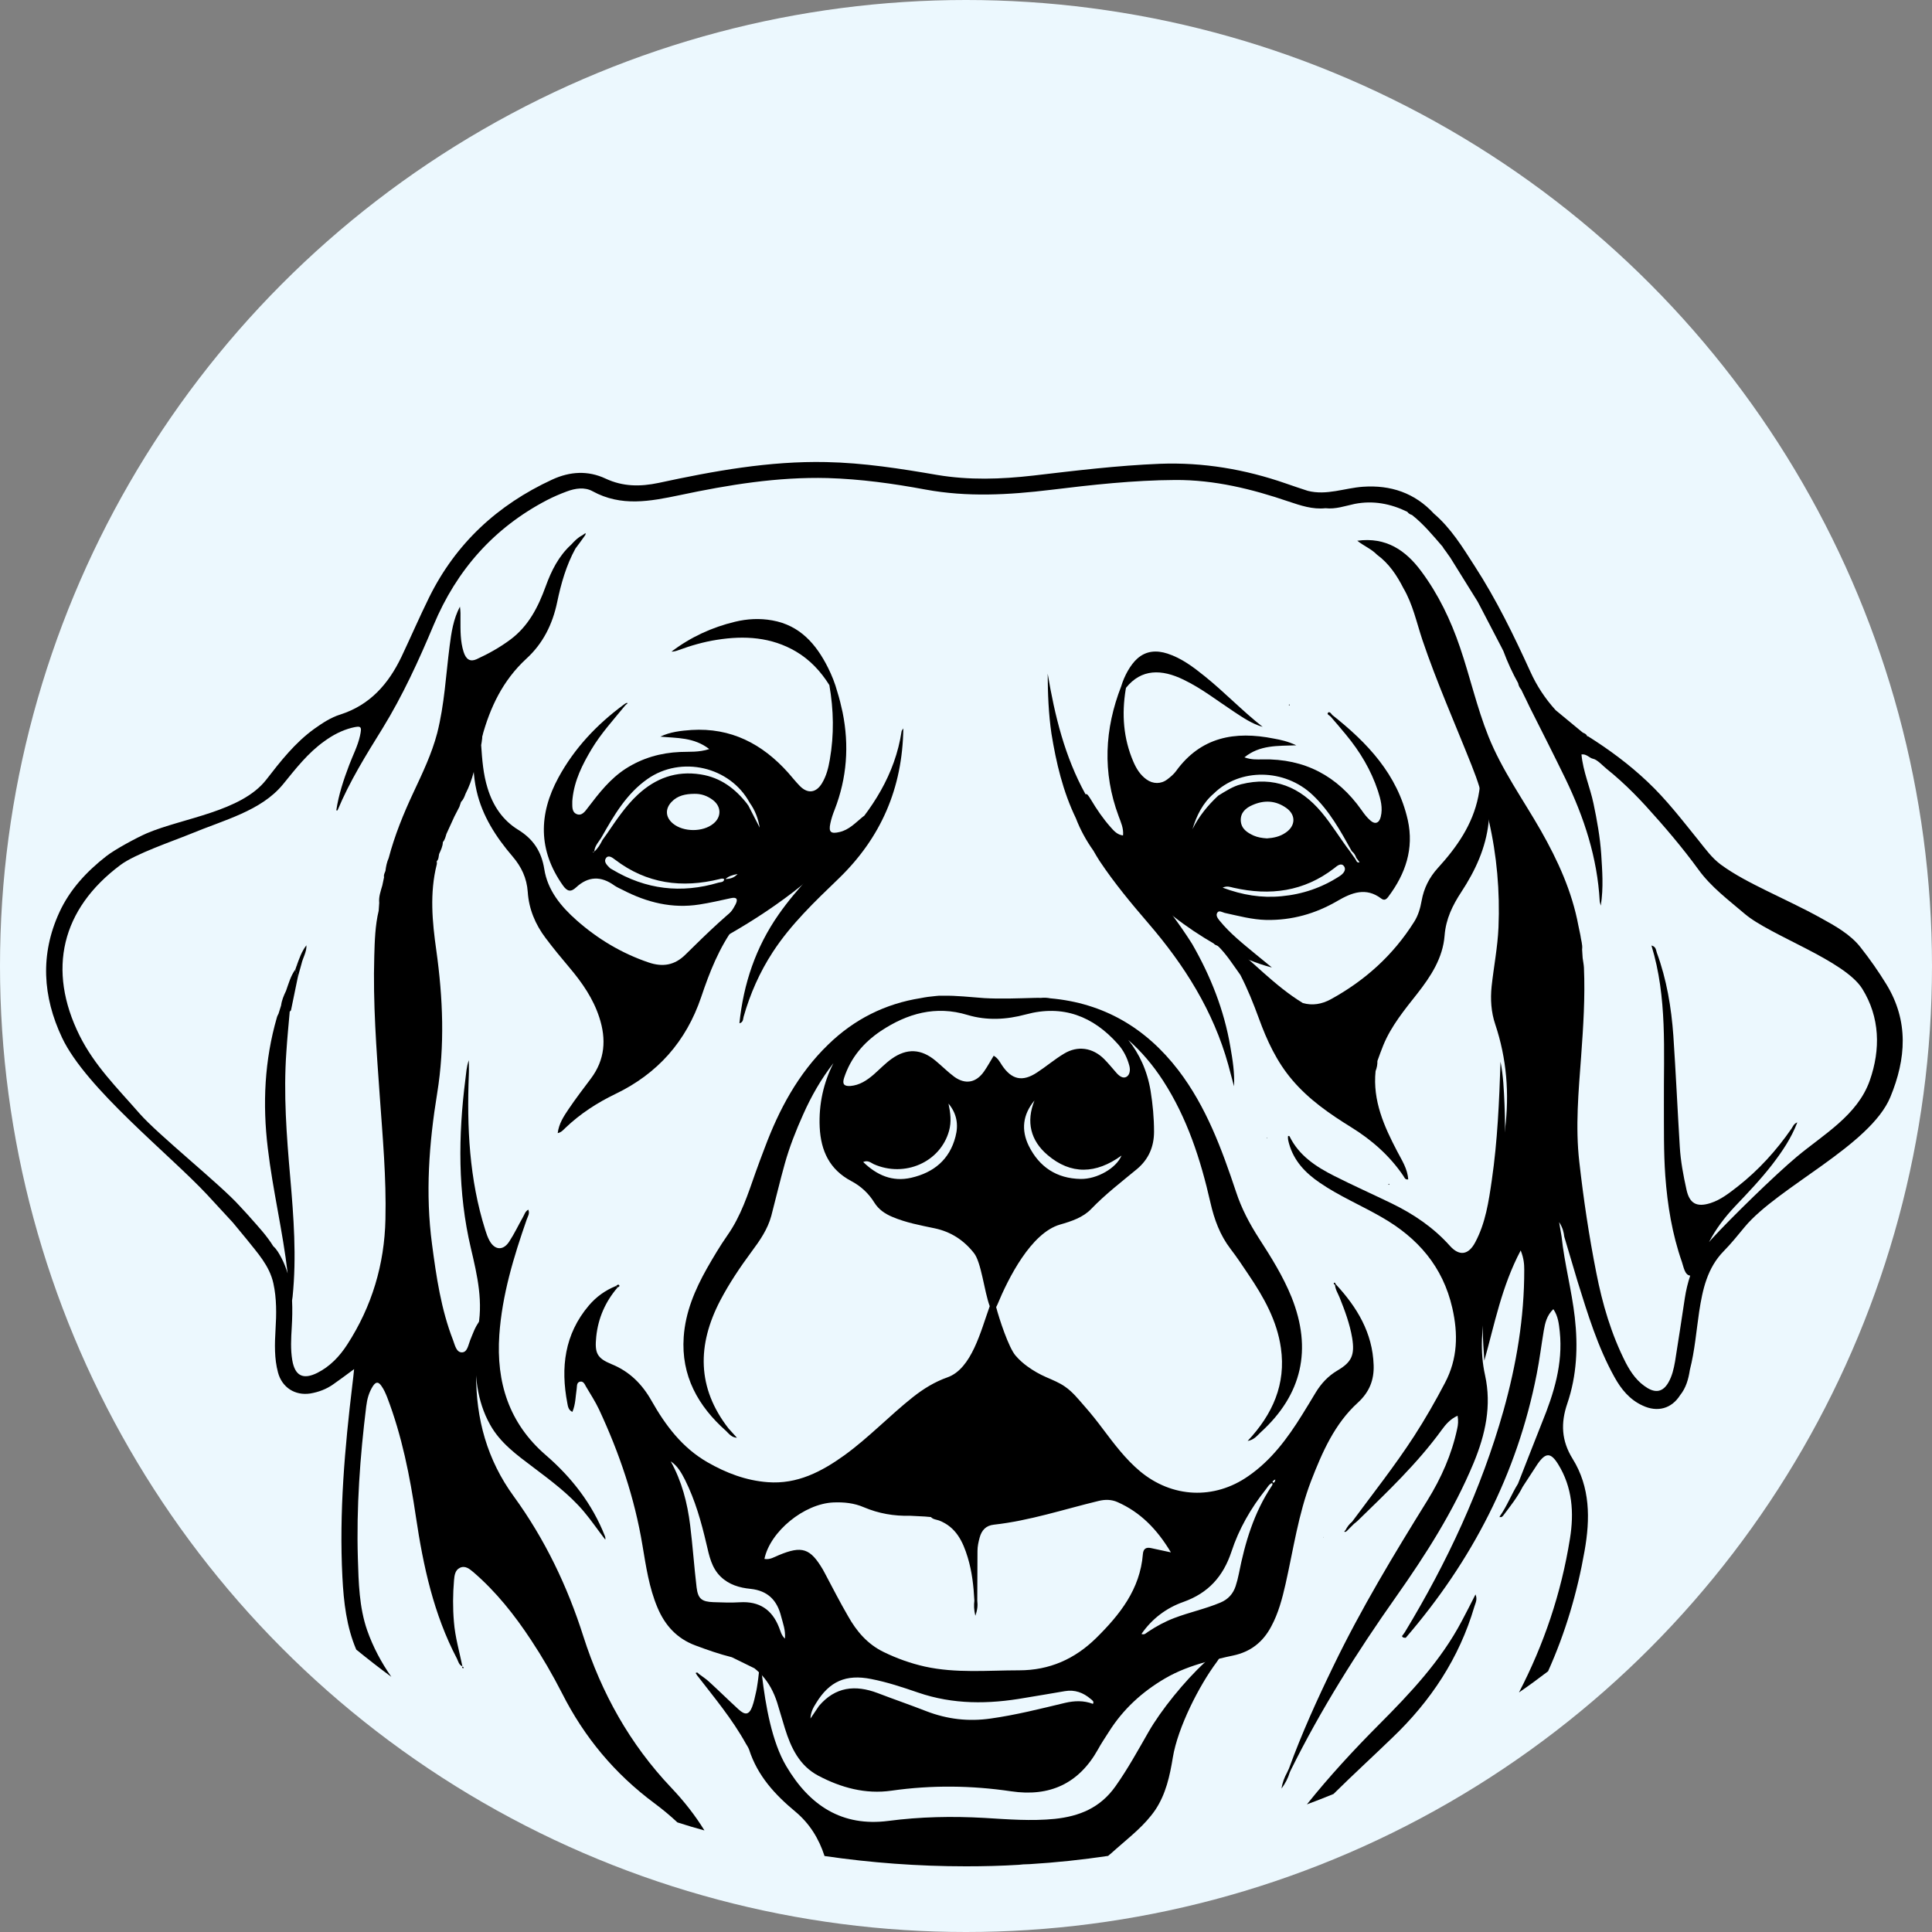 <?xml version="1.0" encoding="utf-8"?>
<!-- Generator: Adobe Illustrator 23.0.1, SVG Export Plug-In . SVG Version: 6.00 Build 0)  -->
<svg version="1.1" id="Layer_1" xmlns="http://www.w3.org/2000/svg" xmlns:xlink="http://www.w3.org/1999/xlink" x="0px" y="0px"
	 viewBox="0 0 180 180" style="enable-background:new 0 0 180 180;" xml:space="preserve">
<rect x="0" y="0" width="180" height="180" fill="#808080" stroke="none"/>
<style type="text/css">
	.st0{fill:none;}
	.st1{fill:#ECF8FE;}
	.st2{clip-path:url(#SVGID_2_);}
	.st3{fill:#101010;}
	.st4{fill:#191A1A;}
	.st5{fill:#121212;}
	.st6{fill:#080909;}
</style>
<g>
	<circle class="st1" cx="90" cy="90" r="90"/>
	<g>
		<path d="M138.36,128.13c-0.5-2.24-0.31-4.45,0.11-6.66c1.17-6.15,1.97-12.34,1.7-18.63c-0.06-1.31-0.11-2.62-0.37-3.92
			c-0.12,3.69-0.28,7.37-0.81,11.02c-0.29,2-0.58,4-1.55,5.81c-0.62,1.17-1.47,1.31-2.35,0.33c-1.52-1.7-3.36-2.95-5.39-3.94
			c-1.79-0.87-3.61-1.68-5.39-2.58c-1.7-0.86-3.29-1.89-4.17-3.7c-0.01-0.02-0.08-0.02-0.13-0.03c-0.05,0.26,0.03,0.49,0.09,0.73
			c0.45,1.6,1.51,2.71,2.84,3.62c1.83,1.26,3.88,2.12,5.8,3.23c3.35,1.92,5.69,4.59,6.57,8.46c0.55,2.42,0.5,4.71-0.68,6.96
			c-0.89,1.7-1.84,3.36-2.88,4.97c-1.79,2.76-3.83,5.34-5.78,7.98c-0.26,0.21-0.45,0.47-0.6,0.76c-0.04,0.05-0.09,0.11-0.13,0.16
			l-0.01,0c-0.01,0-0.01-0.01-0.01-0.01c0,0.01,0,0.02,0,0.03c0.01-0.01,0.01-0.02,0.02-0.02c0.09,0.06,0.16,0,0.23-0.05
			c0.23-0.23,0.46-0.46,0.68-0.68c0.11-0.09,0.24-0.18,0.34-0.28c2.76-2.69,5.56-5.34,7.84-8.48c0.37-0.51,0.79-1,1.47-1.31
			c0.08,0.47,0.05,0.85-0.04,1.23c-0.51,2.38-1.48,4.57-2.76,6.64c-3.12,5.03-6.18,10.09-8.76,15.43c-1.52,3.13-2.96,6.3-4.15,9.57
			c0,0,0,0,0,0c-0.06,0.12-0.11,0.24-0.17,0.36c-0.25,0.47-0.45,0.96-0.52,1.5l0.01-0.01c0.33-0.46,0.59-0.94,0.75-1.48
			c0.03-0.07,0.06-0.13,0.09-0.2c2.81-5.68,6.18-11.02,9.83-16.19c2.77-3.93,5.35-7.97,7.21-12.44
			C138.4,133.63,138.98,130.96,138.36,128.13z"/>
		<path d="M50.84,135.56c-3.42-2.96-4.62-6.77-4.32-11.18c0.26-3.74,1.34-7.28,2.56-10.78c0.09-0.27,0.3-0.54,0.14-0.9
			c-0.31,0.18-0.36,0.47-0.5,0.7c-0.43,0.76-0.8,1.55-1.28,2.28c-0.57,0.87-1.36,0.8-1.85-0.12c-0.16-0.3-0.28-0.64-0.38-0.97
			c-1.49-4.72-1.72-9.58-1.53-14.47c0.02-0.42,0-0.84,0-1.34c-0.23,0.63-0.24,1.21-0.32,1.77c-0.67,5.27-0.72,10.52,0.51,15.74
			c0.6,2.55,1.2,5.09,0.6,7.74c-0.11,0.48-0.14,0.99-0.16,1.48c-0.09,2.51,0.09,4.98,1.36,7.24c0.94,1.68,2.46,2.79,3.95,3.91
			c1.69,1.28,3.39,2.53,4.77,4.16c0.71,0.84,1.32,1.75,2,2.62c0.03-0.12,0.01-0.21-0.02-0.3C55.19,140.13,53.27,137.66,50.84,135.56
			z"/>
		<path d="M72.53,85.22c-2.12,3.04-3.26,6.42-3.64,10.12c0.37-0.1,0.33-0.39,0.39-0.61c0.61-2.14,1.5-4.16,2.72-6.03
			c1.69-2.59,3.91-4.7,6.12-6.83c3.95-3.81,5.97-8.44,6.04-14.01c-0.09,0.15-0.15,0.2-0.16,0.27c-0.61,4.03-2.72,7.26-5.42,10.19
			C76.51,80.57,74.29,82.69,72.53,85.22z"/>
		<path d="M80.53,76.01c0,0-0.01,0-0.02,0.01c-0.04,0.02-0.1,0.06-0.14,0.09c-0.67,0.55-1.27,1.21-2.16,1.41
			c-0.81,0.19-1.02,0-0.85-0.8c0.09-0.43,0.23-0.86,0.4-1.28c1.15-2.96,1.37-5.99,0.74-9.09c-0.14-0.64-0.29-1.27-0.49-1.9
			c-0.21-0.78-0.51-1.53-0.87-2.25c-1.1-2.19-2.61-3.94-5.19-4.4c-1.17-0.21-2.33-0.15-3.48,0.13c-2.16,0.52-4.13,1.43-5.91,2.78
			c0.23,0,0.44-0.06,0.63-0.13c1.17-0.43,2.37-0.78,3.6-0.97c2.57-0.41,5.07-0.26,7.37,1.09c1.33,0.79,2.32,1.87,3.11,3.13
			c0.4,2.31,0.45,4.62,0.04,6.95c-0.13,0.77-0.32,1.51-0.72,2.18c-0.55,0.92-1.34,1.02-2.08,0.26c-0.38-0.39-0.72-0.82-1.08-1.23
			c-2.41-2.69-5.33-4.21-9.01-3.98c-0.99,0.07-1.98,0.18-2.9,0.62c1.54,0.15,3.12,0.04,4.56,1.16c-0.99,0.32-1.86,0.23-2.72,0.27
			c-1.82,0.08-3.51,0.56-5.07,1.56c-1.45,0.94-2.48,2.27-3.51,3.62c-0.26,0.34-0.57,0.82-1.07,0.6c-0.47-0.21-0.38-0.76-0.39-1.21
			c0-0.07,0.02-0.14,0.02-0.22c0.18-1.71,0.92-3.18,1.78-4.62c0.88-1.46,2.02-2.71,3.09-4.02c0.05-0.05,0.1-0.1,0.14-0.15
			c0.07-0.02,0.13-0.06,0.08-0.14c-0.03,0-0.11,0.04-0.16,0.06c-0.06,0.04-0.11,0.08-0.17,0.12c-2.5,1.84-4.59,4.06-6.07,6.78
			c-1.86,3.42-1.9,6.79,0.42,10.06c0.39,0.55,0.73,0.64,1.22,0.18c1.14-1.06,2.33-1.08,3.57-0.18c0.25,0.17,0.53,0.29,0.79,0.42
			c2.24,1.16,4.6,1.75,7.13,1.35c0.98-0.15,1.96-0.38,2.93-0.59c0.58-0.13,0.67,0.12,0.44,0.58c-0.13,0.25-0.27,0.49-0.45,0.71
			c-0.3,0.42-0.66,0.78-1.03,1.15c-0.96,0.94-1.93,1.85-2.91,2.77c-0.06,0.03-0.14,0.04-0.09,0.13c0.02,0.02,0.12-0.02,0.18-0.03
			c1.26-0.61,2.5-1.26,3.71-1.94c0,0,0,0,0.01-0.01c2.36-1.35,4.63-2.85,6.75-4.56c0.01,0,0.01,0,0.02-0.01
			c0.85-0.67,1.67-1.38,2.47-2.13c1.29-1.2,2.48-2.51,3.29-4.1C80.56,76.18,80.61,76.1,80.53,76.01z M55.26,79.43
			c-0.02-0.11,0.03-0.09,0.08-0.07C55.32,79.39,55.29,79.4,55.26,79.43z M55.37,79.34c0.03-0.56,0.45-0.93,0.7-1.38
			c1.14-2.01,2.3-4.01,4.25-5.38c3.15-2.21,7.69-1.16,9.52,2.2l0.02,0.03c0.49,0.68,0.78,1.46,0.92,2.3c-0.36-0.7-0.72-1.4-1.08-2.1
			c-0.04-0.02-0.07-0.05-0.07-0.09c-1.12-1.44-2.49-2.48-4.35-2.77c-2.28-0.36-4.2,0.35-5.86,1.89c-1.14,1.06-1.99,2.35-2.86,3.62
			c-0.14,0.2-0.28,0.4-0.43,0.6C55.93,78.66,55.71,79.04,55.37,79.34z M66.46,76.74c-0.98,0.8-2.79,0.79-3.76-0.01
			c-0.69-0.57-0.76-1.35-0.14-2.01c0.57-0.61,1.32-0.75,2.11-0.76c0.65-0.02,1.22,0.18,1.74,0.57
			C67.21,75.13,67.24,76.11,66.46,76.74z M66.95,82.23c-3.48,1.04-6.78,0.65-9.91-1.22c-0.08-0.05-0.18-0.09-0.24-0.16
			c-0.26-0.25-0.57-0.57-0.35-0.89c0.23-0.34,0.59-0.07,0.85,0.13c2.95,2.25,6.23,2.68,9.75,1.81c0.14-0.04,0.29-0.09,0.43,0.02
			C67.42,82.22,67.14,82.18,66.95,82.23z M67.59,81.9c0.29-0.27,0.65-0.38,1.13-0.47C68.37,81.81,67.99,81.88,67.59,81.9z"/>
		<path d="M131.16,76.4c-0.96-4.25-3.76-7.2-7.04-9.79c-0.1-0.13-0.25-0.35-0.39-0.21c-0.14,0.15,0.13,0.25,0.23,0.35
			c0.49,0.57,0.98,1.13,1.45,1.71c1.3,1.57,2.33,3.29,2.97,5.23c0.25,0.78,0.47,1.58,0.26,2.41c-0.14,0.59-0.53,0.74-0.97,0.34
			c-0.32-0.28-0.58-0.62-0.82-0.97c-2.25-3.18-5.3-4.8-9.22-4.72c-0.52,0.01-1.06,0.04-1.69-0.19c1.43-1.16,3.06-1.06,4.83-1.12
			c-0.8-0.38-1.45-0.51-2.1-0.63c-3.61-0.72-6.79-0.16-9.1,3.03c-0.22,0.3-0.52,0.55-0.81,0.77c-0.6,0.46-1.34,0.44-1.94,0.01
			c-0.59-0.42-0.95-1.01-1.23-1.66c-0.93-2.17-1.09-4.42-0.71-6.74c0.01-0.04,0.02-0.09,0.03-0.14c1.43-1.78,3.31-1.75,5.35-0.76
			c1.69,0.81,3.16,1.97,4.71,2.99c0.85,0.56,1.68,1.13,2.67,1.41c-1.89-1.48-3.54-3.22-5.39-4.71c-1.07-0.86-2.16-1.69-3.49-2.12
			c-1-0.32-1.97-0.27-2.8,0.47c-0.63,0.56-1.21,1.6-1.5,2.58c-1.55,3.98-1.76,8.02-0.24,12.1c0.21,0.57,0.48,1.14,0.41,1.8
			c-0.55-0.07-0.86-0.44-1.17-0.79c-0.69-0.78-1.28-1.64-1.82-2.55c-0.1-0.16-0.2-0.33-0.34-0.48c-0.02-0.03-0.08-0.03-0.14-0.03V74
			c-0.05-0.01-0.1,0-0.13,0.02c-0.12,0.05-0.1,0.17-0.02,0.24c0.43,0.34,0.43,0.91,0.71,1.34c1.44,3.03,3.25,5.8,5.69,8.13
			c0.61,0.58,1.25,1.12,1.91,1.64c1.22,0.96,2.52,1.82,3.87,2.6c0.04,0.02,0.07,0.05,0.11,0.06c0,0,0,0.01,0.01,0.01
			c0.07,0.04,0.13,0.08,0.2,0.11c0.17,0.1,0.33,0.19,0.5,0.28c0.78,0.34,1.56,0.69,2.4,1.02h0.01c0.65,0.26,1.33,0.5,2.08,0.69
			c-0.62-0.51-1.08-0.89-1.54-1.26c-1.17-0.97-2.36-1.91-3.33-3.1c-0.17-0.21-0.38-0.49-0.22-0.74c0.15-0.26,0.46-0.05,0.68,0.01
			c1.29,0.28,2.56,0.63,3.89,0.66c2.39,0.04,4.58-0.58,6.62-1.77c1.34-0.78,2.66-1.3,4.08-0.23c0.29,0.22,0.48,0.09,0.67-0.17
			C130.95,81.41,131.75,79.07,131.16,76.4z M124.82,81.62c-1.65,1.08-3.47,1.7-5.43,1.88c-1.86,0.18-3.64-0.11-5.48-0.8
			c0.42-0.19,0.71-0.06,1.02,0.01c3.4,0.77,6.56,0.36,9.39-1.83c0.27-0.23,0.65-0.53,0.9-0.17
			C125.46,81.04,125.15,81.41,124.82,81.62z M115.6,76.47c-0.04-0.77,0.48-1.2,1.08-1.46c1.1-0.49,2.18-0.44,3.18,0.28
			c0.89,0.64,0.85,1.66-0.07,2.28c-0.55,0.39-1.17,0.5-1.75,0.54c-0.48-0.03-0.87-0.1-1.24-0.26
			C116.19,77.57,115.65,77.22,115.6,76.47z M126.26,80.01c-0.15-0.2-0.29-0.4-0.43-0.61c-0.94-1.22-1.72-2.55-2.71-3.73
			c-1.99-2.36-4.43-3.37-7.5-2.6c-0.77,0.2-1.43,0.64-2.12,1.06c-0.97,0.9-1.8,1.92-2.4,3.12c0.39-1.28,0.96-2.44,1.99-3.32
			c2.42-2.38,6.59-2.34,9.2,0.13c1.58,1.49,2.61,3.37,3.65,5.24c0.2,0.16,0.34,0.38,0.42,0.62c0.1,0.14,0.21,0.28,0.31,0.42
			C126.39,80.42,126.37,80.16,126.26,80.01z"/>
		<path d="M100.24,76.24c0.41,1.07,0.96,2.07,1.62,3c0.17,0,0.31-0.02,0.43-0.06c-0.12,0.04-0.26,0.06-0.43,0.06
			c0.19,0.32,0.37,0.65,0.57,0.95c1.37,2.06,2.94,3.95,4.55,5.82c3.37,3.91,6.07,8.19,7.46,13.21c0.18,0.66,0.35,1.33,0.53,1.99
			c0.07-1.25-0.13-2.47-0.34-3.68c-0.58-3.42-1.84-6.6-3.57-9.6c-2.42-3.83-5.52-7.15-8.13-10.84c-0.12-0.18-0.24-0.36-0.36-0.54
			c-0.2-0.37-0.41-0.73-0.61-1.1c-0.16-0.27-0.31-0.55-0.47-0.82c-0.12-0.21-0.23-0.42-0.35-0.62c-1.94-3.51-2.87-7.33-3.53-11.25
			c0.01,1.87,0.08,3.74,0.35,5.58C98.4,71.06,99.03,73.74,100.24,76.24z"/>
		<g>
			<path d="M113.64,154.43c-0.02,0.04-0.05,0.07-0.07,0.11c-0.06,0.09-0.13,0.19-0.19,0.28c-1.66,2.21-3.65,6.13-4.11,8.92
				c-0.28,1.72-0.65,3.41-1.63,4.88c-0.99,1.45-2.35,2.49-3.63,3.62c-0.25,0.23-0.51,0.45-0.77,0.67c-2.42,0.36-4.86,0.62-7.34,0.77
				h-0.04c-0.18,0-0.35,0.01-0.53,0.02c-0.1,0.01-0.21,0.02-0.31,0.03c-0.03,0.01-0.07,0.01-0.1,0.01c-1.63,0.1-3.27,0.14-4.92,0.14
				c-4.48,0-8.88-0.33-13.18-0.96c-0.53-1.64-1.4-3.03-2.7-4.12c-1.89-1.57-3.53-3.32-4.33-5.8c-0.07-0.19-0.19-0.37-0.3-0.55
				c-1.28-2.31-2.95-4.3-4.54-6.36c-0.05-0.07-0.09-0.14-0.14-0.22c0.12-0.08,0.21-0.05,0.28,0.07c0.33,0.25,0.67,0.46,0.97,0.74
				c0.92,0.84,1.81,1.72,2.74,2.57c0.63,0.58,0.99,0.52,1.28-0.24c0.16-0.44,0.26-0.91,0.36-1.37c0.07-0.28,0.1-0.56,0.15-0.86
				c0.03-0.14,0.07-0.56,0.12-0.98c0.05-0.41,0.1-0.81,0.13-0.95c0.04,0.39,0.09,0.8,0.14,1.22l0.01,0.01
				c0.34,2.84,0.92,6.19,2.26,8.46c2.19,3.72,5.24,5.66,9.51,5.11c2.97-0.39,5.95-0.45,8.95-0.28c2.18,0.13,4.37,0.31,6.56,0.09
				c2.27-0.24,4.23-1.01,5.66-3.04c1.14-1.61,2.09-3.34,3.07-5.05c1.16-2.03,3.36-4.75,5.27-6.51c0.32-0.3,0.63-0.57,0.93-0.8
				c0.15-0.12,0.3-0.22,0.45-0.06C113.77,154.12,113.73,154.29,113.64,154.43z"/>
			<path d="M137.36,149.7c-1.41,4.78-4.05,8.77-7.63,12.19c-1.82,1.76-3.69,3.47-5.49,5.25c-0.82,0.34-1.65,0.66-2.48,0.97
				c2.08-2.6,4.35-5.06,6.72-7.44c2.92-2.93,5.76-5.94,7.71-9.64c0.43-0.8,0.84-1.62,1.28-2.48
				C137.67,149.02,137.46,149.36,137.36,149.7z"/>
			<path d="M176.12,102.21c-1.87,4.52-10.46,8.37-13.56,12.09c-0.64,0.77-1.26,1.55-1.96,2.26c-1.54,1.57-1.97,3.57-2.29,5.63
				c-0.27,1.82-0.41,3.65-0.87,5.44c-0.13,0.86-0.36,1.68-0.91,2.36c-0.79,1.25-2.11,1.62-3.5,0.96c-1.2-0.55-2-1.53-2.62-2.66
				c-1.56-2.81-2.49-5.88-3.44-8.93c-0.41-1.38-0.82-2.76-1.23-4.14c-0.05-0.41-0.13-0.81-0.48-1.36c0.1,0.6,0.16,0.98,0.23,1.36
				c0.27,2.52,0.94,4.98,1.23,7.51c0.31,2.73,0.19,5.43-0.7,8.04c-0.62,1.81-0.55,3.45,0.49,5.13c1.66,2.66,1.65,5.62,1.12,8.6
				c-0.68,3.88-1.79,7.63-3.4,11.21c-0.89,0.68-1.79,1.34-2.71,1.97c2.31-4.45,3.93-9.21,4.75-14.33c0.39-2.41,0.23-4.78-1.1-6.93
				c-0.69-1.11-1.16-1.11-1.92-0.02c-0.47,0.71-0.92,1.42-1.39,2.13c-0.48,0.96-1.15,1.8-1.8,2.66c-0.09,0.11-0.19,0.22-0.35,0.12
				v-0.01c0.69-0.96,1.1-2.07,1.72-3.07c0.75-1.89,1.47-3.79,2.23-5.68c1.11-2.72,1.97-5.48,1.66-8.48c-0.08-0.72-0.15-1.45-0.6-2.1
				c-0.61,0.59-0.77,1.3-0.89,2c-0.23,1.36-0.39,2.71-0.66,4.06c-1.82,9.3-6.04,17.41-12.2,24.56c-0.14-0.01-0.28,0.01-0.35-0.16
				c0.09-0.12,0.19-0.24,0.27-0.37c3.93-6.49,7.12-13.32,9.19-20.65c1.2-4.29,1.94-8.64,1.93-13.11c0-0.53-0.04-1.06-0.33-1.8
				c-1.78,3.36-2.43,6.86-3.39,10.27c-0.07-0.98-0.13-1.96-0.15-2.93v-0.03c-0.04-1.67,0.02-3.34,0.23-5
				c0.27-2.12,0.96-4.17,1.29-6.28c0.35-2.2,0.13-4.44,0.47-6.62c0.03-0.23,0.06-0.44,0.09-0.66v-0.02
				c0.41-3.34,0.16-6.59-0.91-9.79c-0.39-1.15-0.46-2.35-0.34-3.54c0.2-1.83,0.56-3.65,0.64-5.49c0.14-3.38-0.15-6.7-0.9-9.95
				c-0.23-1.02-0.51-2.03-0.85-3.03v-0.01c-0.22-0.72-0.48-1.43-0.76-2.13c-1.54-3.88-3.24-7.71-4.58-11.67
				c-0.54-1.62-0.89-3.32-1.77-4.82c-0.61-1.2-1.35-2.31-2.46-3.12c-0.51-0.53-1.2-0.8-1.84-1.3c2.7-0.37,4.53,0.91,5.96,2.84
				c1.6,2.15,2.75,4.55,3.61,7.08c0.94,2.75,1.57,5.6,2.65,8.3c1.26,3.15,3.23,5.88,4.89,8.79c1.58,2.78,2.9,5.67,3.49,8.83
				c0.06,0.3,0.13,0.61,0.19,0.91c0.05,0.44,0.22,0.87,0.16,1.33c0.01,0.27,0.03,0.53,0.05,0.79c0.04,0.3,0.1,0.59,0.12,0.89
				c0.12,2.76-0.06,5.52-0.26,8.27c-0.24,3.27-0.55,6.56-0.17,9.85c0.39,3.45,0.9,6.89,1.58,10.31c0.57,2.92,1.4,5.75,2.75,8.4
				c0.49,0.94,1.09,1.79,2.02,2.35c0.82,0.49,1.46,0.32,1.94-0.5c0.36-0.62,0.51-1.3,0.63-1.98c0.32-1.97,0.61-3.94,0.91-5.9
				c0.11-0.73,0.28-1.42,0.5-2.09c-0.51-0.06-0.61-0.8-0.77-1.27c-0.91-2.6-1.35-5.29-1.55-8.03c-0.16-2.24-0.12-4.48-0.13-6.72
				c-0.03-4.92,0.33-9.88-1.16-14.74c0.44,0.11,0.42,0.45,0.5,0.67c0.92,2.5,1.35,5.1,1.54,7.73c0.23,3.45,0.39,6.91,0.6,10.36
				c0.08,1.34,0.33,2.66,0.62,3.97c0.28,1.31,0.95,1.68,2.24,1.27c0.97-0.31,1.75-0.94,2.54-1.55c1.95-1.53,3.6-3.35,5.01-5.39
				c0.13-0.19,0.2-0.45,0.54-0.58c-0.57,1.49-1.42,2.73-2.34,3.93c-1.07,1.38-2.27,2.64-3.47,3.9c-0.96,1.02-1.79,2.11-2.42,3.33
				c0.08-0.09,0.15-0.18,0.23-0.27c1.78-1.95,5.92-5.99,7.94-7.68c2.47-2.07,5.67-3.86,6.81-7.11c1.02-2.9,0.95-5.9-0.7-8.55
				c-1.66-2.66-8.57-4.95-10.95-6.98c-1.52-1.3-3.12-2.48-4.31-4.12c-1.49-2.05-3.19-4.04-4.9-5.92c-0.75-0.82-1.54-1.62-2.37-2.37
				c-0.42-0.38-0.85-0.75-1.29-1.1c-0.29-0.23-0.87-0.86-1.24-0.93c-0.37-0.07-0.62-0.48-1.1-0.41c0.15,1.6,0.8,3.05,1.12,4.57
				c0.33,1.56,0.61,3.13,0.72,4.72c0.09,1.52,0.23,3.06-0.04,4.8c-0.07-0.28-0.1-0.35-0.1-0.42c-0.22-4.04-1.45-7.79-3.19-11.4
				c-1.09-2.24-2.21-4.45-3.33-6.67c-0.21-0.45-0.43-0.89-0.65-1.34c-0.04-0.1-0.09-0.2-0.14-0.3c-0.15-0.17-0.25-0.37-0.29-0.6
				c-0.53-0.95-0.99-1.95-1.37-2.98c-0.05-0.1-0.1-0.2-0.15-0.3c-0.67-1.28-1.34-2.57-2.01-3.86c-0.08-0.15-0.16-0.31-0.25-0.47
				c-0.85-1.37-1.7-2.73-2.55-4.1c-0.12-0.17-0.25-0.34-0.36-0.51c-0.09-0.12-0.18-0.24-0.26-0.35c-0.03-0.05-0.05-0.09-0.08-0.14
				c-0.9-1.04-1.77-2.1-2.86-2.96c-0.18-0.05-0.33-0.15-0.44-0.3c-1.56-0.76-3.19-1.07-4.91-0.73c-0.89,0.19-1.77,0.51-2.71,0.4
				c-1.2,0.13-2.31-0.25-3.42-0.62c-3.43-1.17-6.91-2.03-10.58-2.01c-3.89,0.02-7.75,0.45-11.61,0.92
				c-3.89,0.47-7.76,0.69-11.66-0.03c-3.01-0.56-6.05-0.98-9.12-1.07c-4.66-0.12-9.23,0.63-13.76,1.59
				c-2.78,0.58-5.46,1.1-8.13-0.36c-0.74-0.41-1.61-0.28-2.41,0.02c-0.62,0.23-1.25,0.5-1.83,0.8c-4.95,2.58-8.43,6.52-10.57,11.64
				c-1.39,3.31-2.88,6.57-4.76,9.63c-1.53,2.47-3.07,4.94-4.19,7.63c-0.01,0.03-0.07,0.01-0.12,0.01c0.22-1.47,0.68-2.85,1.2-4.22
				c0.34-0.91,0.8-1.77,1.01-2.73c0.19-0.88,0.12-0.96-0.78-0.74c-0.93,0.24-1.76,0.68-2.53,1.24c-1.55,1.1-2.69,2.58-3.87,4.03
				c-2.04,2.48-5.46,3.3-8.68,4.64c-1.59,0.65-5.09,1.84-6.46,2.87c-5.5,4.1-6.85,9.76-3.81,15.89c1.4,2.81,3.52,4.89,5.57,7.24
				c1.73,1.99,7.58,6.66,9.34,8.63c0.24,0.26,0.48,0.51,0.72,0.78c0.08,0.09,0.17,0.18,0.24,0.27c0.77,0.87,1.57,1.72,2.18,2.71
				c0.34,0.3,0.55,0.7,0.76,1.09c0.25,0.47,0.43,0.95,0.58,1.44c-0.45-3.91-1.39-7.75-1.85-11.66c-0.5-4.12-0.31-8.2,0.85-12.2
				c0.03-0.12,0.1-0.23,0.15-0.34c0.08-0.26,0.16-0.51,0.24-0.77c0.06-0.48,0.25-0.92,0.46-1.36c0.24-0.68,0.43-1.38,0.86-1.98
				c0.08,0.23,0.16,0.46,0.24,0.69c-0.22,1.04-0.43,2.08-0.64,3.11c-0.05,0.05-0.09,0.1-0.14,0.15c0.01,0,0.01,0,0.02,0
				c-0.11,1.23-0.23,2.47-0.31,3.71c-0.28,3.92,0.02,7.81,0.36,11.71c0.32,3.7,0.6,7.39,0.22,11.11c-0.02,0.12-0.03,0.24-0.05,0.35
				c0.04,0.84,0.02,1.68-0.03,2.52c-0.06,1.02-0.12,2.04,0.05,3.05c0.25,1.45,1,1.84,2.33,1.18c1.19-0.6,2.08-1.54,2.79-2.64
				c2.3-3.55,3.47-7.47,3.56-11.68c0.09-3.84-0.26-7.66-0.53-11.48c-0.31-4.35-0.64-8.69-0.51-13.04c0.04-1.42,0.08-2.84,0.41-4.22
				c0.02-0.25,0.03-0.49,0.05-0.73c-0.06-0.57,0.14-1.1,0.29-1.63c0.05-0.26,0.1-0.51,0.16-0.76c-0.05-0.22,0.06-0.4,0.13-0.59
				c0.05-0.41,0.13-0.81,0.3-1.19c0.56-2.12,1.38-4.14,2.31-6.12c0.84-1.8,1.7-3.58,2.21-5.52c0.68-2.67,0.81-5.41,1.16-8.12
				c0.16-1.26,0.35-2.52,0.96-3.67c0.06,0.41,0.06,0.79,0.05,1.18c0,1.03-0.02,2.05,0.29,3.03c0.23,0.73,0.63,0.95,1.21,0.69
				c1.11-0.51,2.17-1.1,3.15-1.83c1.69-1.26,2.59-3.03,3.29-4.96c0.53-1.46,1.21-2.83,2.39-3.9c0.3-0.33,0.61-0.65,1.03-0.86
				c0.06-0.04,0.12-0.08,0.18-0.13c0.04-0.02,0.09-0.05,0.13-0.07c-0.01,0.06-0.02,0.11-0.03,0.16c-0.04,0.06-0.07,0.11-0.11,0.16
				c-0.27,0.38-0.54,0.75-0.82,1.12c-0.86,1.57-1.34,3.27-1.7,4.99c-0.43,2.07-1.33,3.87-2.88,5.28c-2.19,2.02-3.37,4.53-4.12,7.29
				c0.01,0.01,0.01,0.02,0,0.03c-0.07,0.28-0.14,0.56-0.21,0.84c-0.18,0.79-0.34,1.58-0.56,2.36c-0.01,0.01-0.01,0.01,0,0.02
				c-0.19,0.7-0.43,1.39-0.77,2.04c-0.1,0.27-0.2,0.54-0.42,0.76c-0.05,0.15-0.1,0.3-0.15,0.45c-0.16,0.3-0.31,0.59-0.46,0.89
				c-0.25,0.55-0.5,1.09-0.75,1.64c-0.08,0.27-0.14,0.54-0.33,0.76c-0.01,0.4-0.19,0.75-0.35,1.11c-0.05,0.23-0.03,0.49-0.22,0.67
				c0,0.11,0.03,0.2,0,0.3c-0.67,2.66-0.42,5.34-0.04,8.01c0.62,4.44,0.8,8.87,0.08,13.31c-0.76,4.66-1.11,9.34-0.48,14.06
				c0.4,3.03,0.84,6.06,1.96,8.94c0.17,0.45,0.3,1.14,0.82,1.14c0.52,0,0.6-0.71,0.78-1.15c0.25-0.6,0.44-1.19,0.83-1.71
				c0.06-0.09,0.13-0.18,0.21-0.26c-0.28,1.45-0.4,2.91-0.47,4.37c-0.01,0.26-0.02,0.51-0.02,0.76v0.04
				c-0.02,4.14,1.02,7.96,3.51,11.37c2.89,3.98,4.99,8.35,6.48,13.04c1.69,5.28,4.33,10.03,8.17,14.08c1.18,1.24,2.23,2.57,3.11,4
				c-0.85-0.23-1.69-0.48-2.52-0.75c-0.68-0.64-1.4-1.23-2.15-1.79c-3.69-2.74-6.53-6.15-8.6-10.25c-0.87-1.7-1.83-3.36-2.89-4.96
				c-1.53-2.32-3.24-4.48-5.35-6.3c-0.36-0.3-0.77-0.66-1.27-0.42c-0.45,0.21-0.51,0.7-0.55,1.16c-0.11,1.29-0.12,2.58-0.01,3.87
				c0.11,1.42,0.51,2.77,0.79,4.15c-0.33-0.13-0.38-0.46-0.51-0.72c-2.17-4.14-3.14-8.63-3.82-13.2c-0.56-3.8-1.3-7.54-2.68-11.15
				c-0.15-0.37-0.3-0.73-0.54-1.06c-0.26-0.37-0.49-0.42-0.78,0.01c-0.38,0.59-0.55,1.23-0.63,1.9c-0.58,4.69-0.92,9.41-0.78,14.15
				c0.07,2.27,0.12,4.56,0.87,6.72c0.55,1.56,1.32,3,2.25,4.33c-1.11-0.82-2.2-1.67-3.27-2.54c-0.91-2.13-1.17-4.42-1.29-6.75
				c-0.31-6.04,0.22-12.04,0.94-18.02c0.05-0.41,0.1-0.82,0.15-1.36c-0.72,0.53-1.33,0.99-1.95,1.42c-0.64,0.45-1.36,0.72-2.13,0.85
				c-1.42,0.22-2.64-0.56-3.01-1.96c-0.35-1.3-0.31-2.65-0.23-4c0.09-1.44,0.11-2.88-0.2-4.3c-0.37-1.67-1.49-2.84-2.49-4.11
				c-0.42-0.52-0.86-1.03-1.28-1.55c-0.8-0.86-1.59-1.72-2.38-2.58c-3.51-3.77-11.31-9.92-13.54-14.65
				C3.97,92.84,3.73,88.92,5.53,85c0.98-2.13,2.54-3.8,4.37-5.23c0.8-0.63,2.86-1.74,3.79-2.14c3.34-1.42,8.78-2,11.11-4.98
				c1.34-1.73,2.69-3.46,4.5-4.76c0.75-0.53,1.53-1.05,2.41-1.32c2.77-0.89,4.48-2.85,5.69-5.37c0.87-1.84,1.68-3.71,2.58-5.54
				c2.49-5.04,6.38-8.63,11.47-10.98c1.65-0.76,3.33-0.86,4.97-0.09c1.63,0.76,3.23,0.76,4.95,0.4c5.14-1.11,10.3-2.05,15.59-1.94
				c3.49,0.07,6.94,0.61,10.36,1.2c2.98,0.5,5.95,0.4,8.93,0.06c3.93-0.46,7.85-0.94,11.82-1.1c4.03-0.15,7.92,0.51,11.72,1.83
				c0.69,0.24,1.37,0.47,2.05,0.69c1.76,0.45,3.43-0.26,5.14-0.38c2.58-0.18,4.83,0.57,6.62,2.51c1.59,1.36,2.67,3.13,3.78,4.86
				c2.03,3.13,3.66,6.48,5.2,9.86c0.6,1.33,1.38,2.51,2.36,3.59c0.84,0.7,1.68,1.39,2.53,2.09c0.18,0.07,0.35,0.15,0.41,0.35
				l0.06-0.02c1.97,1.24,3.85,2.63,5.54,4.23c1.78,1.67,3.25,3.6,4.78,5.49c0.65,0.81,1.23,1.62,2.06,2.24
				c1.31,0.96,2.78,1.7,4.23,2.42c1.72,0.85,3.46,1.65,5.13,2.58c1.31,0.72,2.74,1.52,3.67,2.72c0.86,1.09,1.66,2.23,2.39,3.42
				C177.85,95.13,177.59,98.65,176.12,102.21z"/>
			<path d="M28.55,88.07c-0.45,0.57-0.67,1.24-0.91,1.9c0.08-0.03,0.15-0.06,0.23-0.08c-0.08,0.03-0.15,0.06-0.23,0.08
				c-0.04,0.12-0.09,0.24-0.13,0.37c0.08,0.23,0.16,0.46,0.24,0.69c0.11-0.41,0.23-0.82,0.34-1.23
				C28.22,89.22,28.58,88.69,28.55,88.07z"/>
		</g>
		<path d="M124.46,119.66c-0.05-0.06-0.06-0.16-0.12-0.16c-0.01,0-0.02,0-0.04,0.01c-0.08,0.06-0.03,0.16,0.08,0.19
			c0.03,0.44,0.27,0.8,0.43,1.19c0.49,1.22,0.95,2.46,1.17,3.77c0.25,1.57-0.03,2.24-1.38,3.03c-0.86,0.51-1.51,1.21-2.02,2.05
			c-0.43,0.7-0.84,1.41-1.28,2.1c-1.35,2.17-2.86,4.21-4.99,5.68c-3.18,2.23-7.11,2.04-10.09-0.44c-1.35-1.13-2.39-2.52-3.44-3.91
			c-0.56-0.75-1.12-1.46-1.74-2.16c-0.57-0.65-1.11-1.34-1.83-1.83c-0.53-0.37-1.14-0.61-1.73-0.87c-0.62-0.27-1.2-0.6-1.75-1
			c-0.41-0.29-0.78-0.63-1.11-1.01c-0.65-0.75-1.54-3.47-1.81-4.52c0.04-0.08,0.08-0.15,0.11-0.22c1.03-2.5,3.15-6.69,5.84-7.47
			c1.05-0.3,2.15-0.66,2.91-1.46c1.32-1.37,2.82-2.52,4.27-3.72c1.08-0.91,1.58-2.08,1.58-3.48c0-1.28-0.12-2.54-0.32-3.79
			c-0.31-1.89-1.06-3.48-2.08-4.75c1.22,1.07,2.29,2.33,3.24,3.79c2.25,3.48,3.5,7.35,4.41,11.35c0.36,1.58,0.89,3.04,1.88,4.33
			c0.59,0.77,1.13,1.58,1.67,2.39c1.42,2.1,2.66,4.29,3.02,6.84c0.48,3.36-0.76,6.17-3.1,8.66c0.6-0.1,0.89-0.5,1.22-0.81
			c3.86-3.51,4.81-7.74,2.87-12.59c-0.79-1.95-1.9-3.72-3.03-5.47c-0.88-1.37-1.63-2.78-2.14-4.34c-1.33-3.99-2.78-7.94-5.38-11.34
			c-3.02-3.93-6.95-6.25-11.93-6.69c-0.29-0.06-0.58-0.07-0.87-0.04c-0.19,0-0.39-0.01-0.58,0c-1.57,0.04-3.14,0.11-4.71,0.02
			c-1.29-0.09-2.57-0.25-3.87-0.22h-0.03c-0.22-0.01-0.43,0-0.65,0.03c-0.46,0.04-0.91,0.1-1.35,0.19c-3.3,0.52-6.2,1.96-8.64,4.34
			c-2.79,2.7-4.57,6.04-5.91,9.63c-0.29,0.77-0.58,1.52-0.85,2.29c-0.71,2.02-1.36,4.05-2.61,5.83c-0.7,1-1.32,2.05-1.92,3.1
			c-1.12,1.99-2,4.07-2.16,6.38c-0.25,3.61,1.33,6.44,3.95,8.76c0.28,0.28,0.53,0.61,1.01,0.63c-0.26-0.28-0.52-0.57-0.78-0.86
			c-2.96-3.8-2.93-7.79-0.78-11.92c0.85-1.62,1.86-3.12,2.94-4.58c0.76-1.02,1.48-2.06,1.82-3.31c0.42-1.61,0.81-3.26,1.26-4.87
			c0.44-1.57,1.04-3.09,1.71-4.58c0.75-1.69,1.68-3.32,2.82-4.78c-0.91,1.78-1.38,3.81-1.28,5.97c0.11,2.21,0.92,3.94,2.93,5.01
			c0.91,0.48,1.63,1.15,2.16,2.01c0.4,0.64,0.98,1.04,1.67,1.33c1.27,0.54,2.62,0.79,3.96,1.07c1.5,0.32,2.69,1.09,3.64,2.29
			c0.7,0.86,0.96,3.55,1.48,4.96c0,0.01,0,0.01,0,0.01c-0.83,2.3-1.68,5.82-3.93,6.62c-1.19,0.42-2.23,1.06-3.22,1.84
			c-2.18,1.73-4.11,3.77-6.37,5.41c-2.14,1.54-4.41,2.73-7.16,2.52c-2.03-0.15-3.88-0.86-5.62-1.86c-2.35-1.35-3.91-3.43-5.21-5.73
			c-0.87-1.54-2.04-2.72-3.71-3.4c-1.39-0.57-1.59-1.05-1.44-2.56c0.18-1.74,0.85-3.26,1.98-4.58c-0.04-0.05-0.09-0.1-0.13-0.16
			l-0.01,0.01c-0.99,0.4-1.83,1-2.52,1.81c-2.28,2.68-2.65,5.8-2.01,9.12c0.05,0.28,0.1,0.64,0.47,0.8c0.3-0.71,0.29-1.44,0.4-2.15
			c0.04-0.24-0.03-0.6,0.33-0.67c0.3-0.05,0.42,0.25,0.53,0.45c0.42,0.71,0.87,1.4,1.22,2.14c1.89,4.05,3.32,8.25,4.05,12.68
			c0.33,1.95,0.61,3.92,1.4,5.79c0.7,1.66,1.81,2.88,3.53,3.52c1.12,0.42,2.24,0.81,3.4,1.1c0.7,0.34,1.4,0.68,2.1,1.03
			c0.15,0.12,0.29,0.24,0.42,0.37c0.1,0.09,0.18,0.17,0.27,0.27l0.01,0.01c0.65,0.71,1.1,1.57,1.41,2.52
			c0.24,0.81,0.48,1.62,0.73,2.43c0.56,1.8,1.35,3.47,3.1,4.4c2.12,1.12,4.4,1.75,6.83,1.4c3.72-0.53,7.44-0.49,11.15,0.06
			c3.57,0.53,6.29-0.7,8.08-3.89c0.31-0.57,0.67-1.1,1.02-1.65c1.33-2.11,3.1-3.73,5.24-4.98c1.18-0.69,2.44-1.15,3.72-1.51
			c0.43-0.12,0.87-0.23,1.3-0.32c0.44-0.11,0.88-0.21,1.32-0.3c1.62-0.34,2.78-1.25,3.55-2.71c0.67-1.24,1.02-2.58,1.33-3.94
			c0.73-3.22,1.19-6.51,2.38-9.61c1.04-2.68,2.19-5.33,4.36-7.3c1.08-0.99,1.52-2.12,1.47-3.5
			C127.88,124.17,126.43,121.79,124.46,119.66z M100.67,109.84c-2.22-0.04-3.84-1.11-4.82-3.08c-0.73-1.49-0.56-2.92,0.53-4.23
			c-0.8,1.99-0.36,3.74,1.22,5.08c2.17,1.85,4.51,1.78,6.89,0.05C104,108.84,102.2,109.87,100.67,109.84z M89.02,105.9
			c-0.55,2.14-2.03,3.35-4.13,3.83c-1.74,0.4-3.19-0.23-4.47-1.47c0.44-0.19,0.7,0.06,0.98,0.2c2.88,1.28,6.21-0.18,7.02-3.1
			c0.24-0.85,0.13-1.69-0.05-2.54C89.14,103.74,89.32,104.78,89.02,105.9z M91.69,99.81c-0.73,1.06-1.73,1.26-2.77,0.52
			c-0.62-0.46-1.16-1.01-1.75-1.5c-1.34-1.12-2.68-1.19-4.1-0.18c-0.6,0.43-1.12,0.98-1.68,1.47c-0.63,0.54-1.31,0.99-2.17,1.06
			c-0.56,0.03-0.77-0.16-0.58-0.75c0.61-1.88,1.82-3.3,3.43-4.38c2.46-1.63,5.11-2.39,8.07-1.49c1.8,0.54,3.63,0.44,5.44-0.05
			c3.44-0.93,6.26,0.16,8.57,2.76c0.52,0.58,0.87,1.27,1.07,2.03c0.1,0.38,0.05,0.83-0.26,1.02c-0.33,0.2-0.69-0.07-0.95-0.37
			c-0.38-0.43-0.74-0.88-1.14-1.28c-1.06-1.06-2.46-1.28-3.74-0.5c-0.87,0.52-1.65,1.19-2.51,1.75c-1.36,0.9-2.37,0.68-3.28-0.69
			c-0.2-0.31-0.37-0.65-0.76-0.87C92.28,98.85,92.01,99.35,91.69,99.81z M72.58,151.62c-0.65-1.66-1.84-2.45-3.65-2.34
			c-0.81,0.05-1.63,0.02-2.46-0.01c-1.09-0.04-1.44-0.31-1.57-1.38c-0.23-1.93-0.36-3.86-0.6-5.79c-0.26-2.08-0.77-4.08-1.81-5.95
			c0.64,0.42,1,1.08,1.33,1.72c0.95,1.9,1.52,3.93,2,5.99c0.26,1.09,0.46,2.19,1.32,3.03c0.78,0.76,1.77,1.04,2.78,1.14
			c1.63,0.17,2.49,1.08,2.86,2.58c0.17,0.65,0.42,1.27,0.35,2.06C72.78,152.34,72.72,151.95,72.58,151.62z M101.83,158.74
			c-0.01,0-0.01,0-0.02,0c-0.84-0.32-1.7-0.29-2.57-0.09c-2.3,0.55-4.58,1.13-6.93,1.46c-2.08,0.3-4.05,0.07-6-0.68
			c-1.51-0.59-3.03-1.11-4.54-1.69c-2.09-0.79-3.95-0.59-5.47,1.2l-0.79,1.17c0.02-0.55,0.24-1,0.52-1.43
			c1.24-2.04,2.79-2.72,5.14-2.25c1.49,0.29,2.93,0.77,4.36,1.26c3.28,1.13,6.59,1.09,9.94,0.5c1.24-0.2,2.5-0.42,3.74-0.63
			c0.93-0.16,1.72,0.14,2.41,0.73C101.74,158.4,101.96,158.51,101.83,158.74z M102.12,152.62c-1.99,1.95-4.34,3-7.17,3
			c-2.93,0-5.87,0.29-8.78-0.35c-1.34-0.3-2.62-0.76-3.85-1.36c-1.5-0.73-2.52-1.93-3.31-3.34c-0.75-1.29-1.43-2.62-2.13-3.94
			l-0.21-0.39c-1.18-2-1.95-2.25-4.11-1.35c-0.42,0.17-0.83,0.45-1.34,0.35c0.53-2.55,3.69-5.14,6.42-5.26
			c0.98-0.04,1.93,0.05,2.85,0.45c1.37,0.58,2.8,0.83,4.29,0.79c0.46,0.02,0.92,0.05,1.38,0.07c0.19,0.01,0.38,0.03,0.57,0.05
			c0.2,0.22,0.49,0.23,0.76,0.32c1.58,0.61,2.22,1.96,2.67,3.44c0.4,1.32,0.55,2.67,0.62,4.03c-0.05,0.41-0.05,0.81,0.09,1.41
			c0.21-0.59,0.23-0.99,0.18-1.41c0.01-1.54,0.02-3.08,0.02-4.63c0-0.43,0.09-0.83,0.2-1.24c0.19-0.7,0.59-1.13,1.33-1.21
			c3.34-0.37,6.51-1.43,9.75-2.21c0.61-0.15,1.2-0.14,1.75,0.1c2.14,0.94,3.7,2.53,4.99,4.69c-0.74-0.16-1.3-0.28-1.86-0.4
			c-0.47-0.1-0.71,0.08-0.75,0.56C106.22,148.07,104.33,150.44,102.12,152.62z M118.48,138.45c-1.66,2.49-2.49,5.28-3.06,8.18
			c-0.08,0.39-0.18,0.78-0.3,1.15c-0.24,0.72-0.7,1.23-1.42,1.53c-1.4,0.59-2.89,0.9-4.3,1.44c-0.87,0.33-1.67,0.77-2.44,1.28
			c-0.17,0.11-0.33,0.32-0.61,0.2c0.98-1.42,2.33-2.43,3.9-2.98c2.33-0.83,3.71-2.37,4.48-4.68c0.69-2.11,1.8-4.04,3.19-5.79
			c0.18-0.22,0.3-0.5,0.6-0.61C118.59,138.28,118.54,138.37,118.48,138.45z M118.79,138.01c-0.06,0.04-0.09,0.2-0.19,0.1
			c-0.09-0.09,0.02-0.15,0.09-0.2c0.04-0.02,0.08-0.05,0.13-0.07C118.81,137.9,118.8,137.96,118.79,138.01z"/>
		<path d="M47.76,79.8c0.82,0.96,1.32,2.01,1.41,3.3c0.1,1.59,0.71,3.03,1.66,4.29c0.72,0.96,1.48,1.88,2.25,2.79
			c1.17,1.39,2.19,2.86,2.76,4.62c0.66,2.03,0.53,3.93-0.79,5.69c-0.7,0.93-1.41,1.86-2.06,2.82c-0.46,0.68-0.92,1.37-1.03,2.26
			c0.34-0.07,0.52-0.3,0.71-0.48c1.38-1.32,2.95-2.34,4.67-3.17c3.93-1.89,6.59-4.89,7.99-9.03c0.78-2.32,1.67-4.59,3.14-6.59
			c0.92-1.26,1.97-2.4,2.97-3.59c-0.04-0.05-0.08-0.09-0.13-0.13c0.04,0.04,0.09,0.09,0.13,0.13c0.05-0.08,0.22-0.12,0.12-0.23
			c-0.08-0.08-0.2-0.03-0.25,0.09c0,0,0,0,0,0c-0.35,0.23-0.7,0.44-1.04,0.68c-2.33,1.68-4.37,3.68-6.41,5.69
			c-1,0.99-2.11,1.18-3.43,0.73c-2.51-0.85-4.74-2.19-6.71-3.93c-1.46-1.29-2.7-2.79-3.01-4.77c-0.26-1.64-1.03-2.8-2.43-3.66
			c-1.45-0.89-2.35-2.24-2.85-3.87c-0.41-1.31-0.51-2.67-0.6-4.02c0.14-0.72,0.14-1.44,0.15-2.16c0.04-0.46,0.08-0.92,0.12-1.38
			c-0.34,0.42-0.48,0.88-0.51,1.37c-0.28,0.71-0.33,1.45-0.42,2.19c-0.13,1.42-0.09,2.83,0.23,4.23
			C44.93,76.02,46.21,77.99,47.76,79.8z"/>
		<path d="M118.03,106.06c0.02-0.01,0.03-0.01,0.05-0.02c-0.01-0.02-0.02-0.04-0.02-0.06C118.05,106,118.04,106.03,118.03,106.06z"
			/>
		<path d="M57.68,119.73c-0.08-0.1-0.2,0-0.28,0.08c0.05,0.05,0.09,0.1,0.14,0.15C57.6,119.89,57.79,119.86,57.68,119.73z"/>
		<path d="M120.12,65.72c0.02,0,0.03-0.03,0.05-0.04c-0.02-0.02-0.03-0.05-0.05-0.05c-0.02,0-0.03,0.03-0.05,0.04
			C120.09,65.69,120.1,65.72,120.12,65.72z"/>
		<path d="M129.42,110.39c0.01-0.02,0.02-0.03,0.02-0.05c-0.02-0.02-0.03-0.03-0.05-0.05c-0.02,0.02-0.03,0.03-0.05,0.05
			C129.38,110.36,129.4,110.37,129.42,110.39z"/>
		<path d="M139.72,141.34c0-0.01,0-0.02-0.01-0.02c0,0,0,0,0,0c0,0,0,0,0,0c0,0-0.01,0-0.01,0
			C139.7,141.31,139.71,141.33,139.72,141.34z"/>
		<path d="M139.75,141.41c-0.01-0.02-0.02-0.05-0.04-0.07c0,0.01,0.01,0.03,0.01,0.04C139.73,141.39,139.74,141.4,139.75,141.41z"/>
		<path d="M123.33,143.25c0-0.02,0-0.04-0.01-0.06c-0.01,0.01-0.02,0.02-0.02,0.03C123.3,143.22,123.32,143.24,123.33,143.25z"/>
		<polygon points="117.5,167.1 117.52,167.07 117.51,167.08 		"/>
		<path d="M43.12,155.43c0.01,0.01,0.06-0.01,0.06-0.02c0.02-0.08-0.01-0.12-0.09-0.13C43.03,155.33,43.07,155.38,43.12,155.43z"/>
		<path d="M43.09,155.28c0,0,0-0.01,0.01-0.01l0,0c-0.01,0-0.01-0.01-0.02-0.01C43.08,155.26,43.08,155.27,43.09,155.28
			C43.09,155.28,43.09,155.28,43.09,155.28z"/>
		<path d="M131.75,85.89c-1.95,3.1-4.58,5.47-7.78,7.22c-0.82,0.44-1.68,0.6-2.59,0.34c-2.64-1.61-4.71-3.93-7.12-5.82
			c-0.92-0.43-1.53-1.36-2.69-1.65c0.49,0.57,0.89,1.02,1.28,1.47c0.05,0.06,0.11,0.11,0.16,0.17c0.02,0.26,0.15,0.43,0.42,0.47
			c0.84,0.81,1.45,1.8,2.13,2.74c0.68,1.31,1.22,2.67,1.73,4.06c0.75,2.06,1.66,4.03,3.1,5.72c1.55,1.83,3.49,3.17,5.51,4.42
			c1.92,1.19,3.59,2.66,4.86,4.54c0.09,0.14,0.15,0.36,0.44,0.31c-0.06-0.98-0.59-1.78-1.02-2.6c-1.23-2.35-2.3-4.73-2.02-7.49
			c0.12-0.3,0.18-0.62,0.17-0.94c0.18-0.49,0.35-0.99,0.55-1.47c0.74-1.8,1.97-3.29,3.16-4.8c1.27-1.62,2.39-3.33,2.55-5.42
			c0.12-1.55,0.74-2.81,1.56-4.06c1.3-1.98,2.28-4.09,2.54-6.48c0.23-2.1-0.01-4.16-0.68-6.18c-0.02,1.27-0.03,2.52-0.28,3.77
			c-0.53,2.63-2.01,4.73-3.76,6.65c-0.81,0.89-1.31,1.89-1.52,3.06C132.33,84.59,132.14,85.28,131.75,85.89z"/>
	</g>
	<path class="st0" d="M176.12,102.21c-1.87,4.52-10.46,8.37-13.56,12.09c-0.64,0.77-1.26,1.55-1.96,2.26
		c-1.54,1.57-1.97,3.57-2.29,5.63c-0.27,1.82-0.41,3.65-0.87,5.44c-0.13,0.86-0.36,1.68-0.91,2.36c-0.79,1.25-2.11,1.62-3.5,0.96
		c-1.2-0.55-2-1.53-2.62-2.66c-1.56-2.81-2.49-5.88-3.44-8.93c-0.41-1.38-0.82-2.76-1.23-4.14c-0.05-0.41-0.13-0.81-0.48-1.36
		c0.1,0.6,0.16,0.98,0.23,1.36c0.27,2.52,0.94,4.98,1.23,7.51c0.31,2.73,0.19,5.43-0.7,8.04c-0.62,1.81-0.55,3.45,0.49,5.13
		c1.66,2.66,1.65,5.62,1.12,8.6c-0.68,3.88-1.79,7.63-3.4,11.21c-0.89,0.68-1.79,1.34-2.71,1.97c-5.36,3.76-11.15,6.94-17.28,9.46
		c-0.82,0.34-1.65,0.66-2.48,0.97c-5.9,2.23-12.1,3.86-18.52,4.8c-2.42,0.36-4.86,0.62-7.34,0.77c-0.01,0.01-0.03,0.01-0.04,0
		c-0.28,0.03-0.55,0.05-0.84,0.05c-0.03,0.01-0.07,0.01-0.1,0.01c-1.63,0.1-3.27,0.14-4.92,0.14c-4.48,0-8.88-0.33-13.18-0.96
		c-3.81-0.56-7.55-1.36-11.19-2.38c-0.85-0.23-1.69-0.48-2.52-0.75c-9.69-3.02-18.68-7.65-26.65-13.56
		c-1.11-0.82-2.2-1.67-3.27-2.54c-0.91-2.13-1.17-4.42-1.29-6.75c-0.31-6.04,0.22-12.04,0.94-18.02c0.05-0.41,0.1-0.82,0.15-1.36
		c-0.72,0.53-1.33,0.99-1.95,1.42c-0.64,0.45-1.36,0.72-2.13,0.85c-1.42,0.22-2.64-0.56-3.01-1.96c-0.35-1.3-0.31-2.65-0.23-4
		c0.09-1.44,0.11-2.88-0.2-4.3c-0.37-1.67-1.49-2.84-2.49-4.11c-0.42-0.52-0.86-1.03-1.28-1.55c-0.8-0.86-1.59-1.72-2.38-2.58
		c-3.51-3.77-11.31-9.92-13.54-14.65C3.97,92.84,3.73,88.92,5.53,85c0.98-2.13,2.54-3.8,4.37-5.23c0.8-0.63,2.86-1.74,3.79-2.14
		c3.34-1.42,8.78-2,11.11-4.98c1.34-1.73,2.69-3.46,4.5-4.76c0.75-0.53,1.53-1.05,2.41-1.32c2.77-0.89,4.48-2.85,5.69-5.37
		c0.87-1.84,1.68-3.71,2.58-5.54c2.49-5.04,6.38-8.63,11.47-10.98c1.65-0.76,3.33-0.86,4.97-0.09c1.63,0.76,3.23,0.76,4.95,0.4
		c5.14-1.11,10.3-2.05,15.59-1.94c3.49,0.07,6.94,0.61,10.36,1.2c2.98,0.5,5.95,0.4,8.93,0.06c3.93-0.46,7.85-0.94,11.82-1.1
		c4.03-0.15,7.92,0.51,11.72,1.83c0.69,0.24,1.37,0.47,2.05,0.69c1.76,0.45,3.43-0.26,5.14-0.38c2.58-0.18,4.83,0.57,6.62,2.51
		c1.59,1.36,2.67,3.13,3.78,4.86c2.03,3.13,3.66,6.48,5.2,9.86c0.6,1.33,1.38,2.51,2.36,3.59c0.84,0.7,1.68,1.39,2.53,2.09
		c0.18,0.07,0.35,0.15,0.41,0.35l0.06-0.02c1.97,1.24,3.85,2.63,5.54,4.23c1.78,1.67,3.25,3.6,4.78,5.49
		c0.65,0.81,1.23,1.62,2.06,2.24c1.31,0.96,2.78,1.7,4.23,2.42c1.72,0.85,3.46,1.65,5.13,2.58c1.31,0.72,2.74,1.52,3.67,2.72
		c0.86,1.09,1.66,2.23,2.39,3.42C177.85,95.13,177.59,98.65,176.12,102.21z"/>
</g>
</svg>
